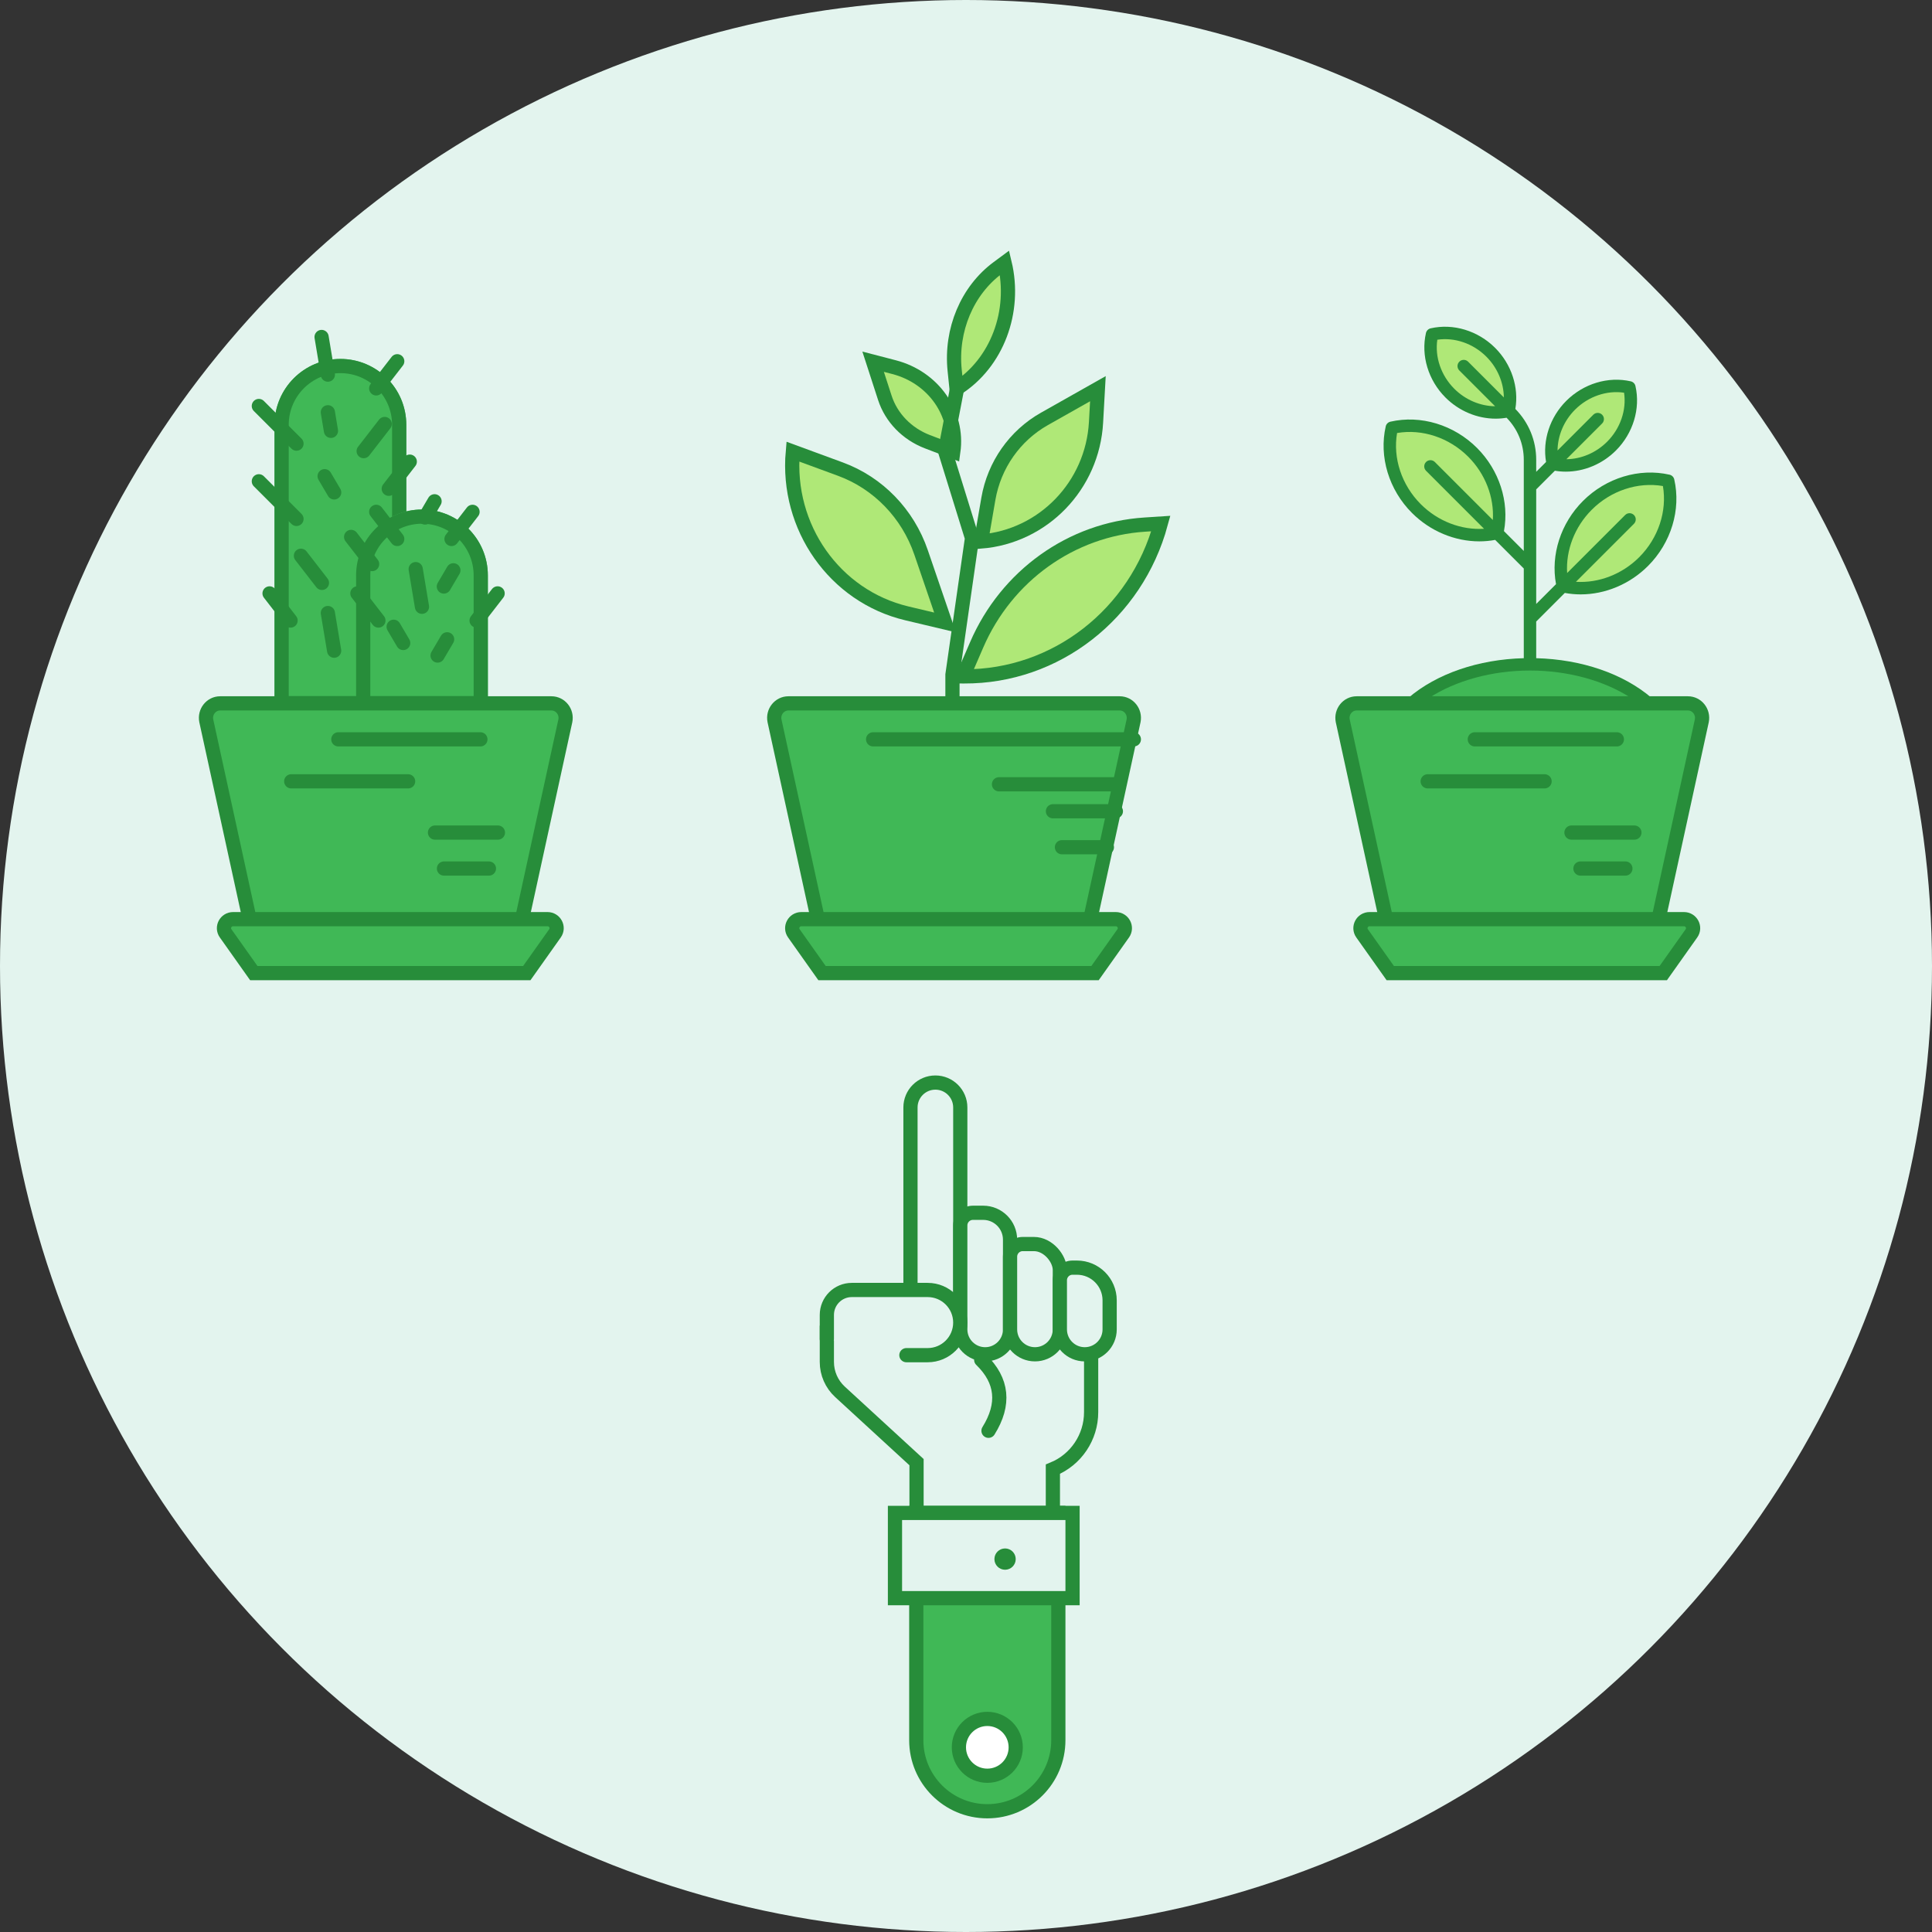 <?xml version="1.0" encoding="UTF-8"?>
<svg width="272px" height="272px" viewBox="0 0 272 272" version="1.1" xmlns="http://www.w3.org/2000/svg" xmlns:xlink="http://www.w3.org/1999/xlink">
    <rect x="0" y="0" width="272" height="272" fill="#333333" stroke="none"/>
    <!-- Generator: Sketch 48.2 (47327) - http://www.bohemiancoding.com/sketch -->
    <title>illus-01</title>
    <desc>Created with Sketch.</desc>
    <defs>
        <circle id="path-1" cx="136" cy="136" r="136"></circle>
        <path d="M11.925,3.533 L11.925,3.533 C17.047,3.533 21.2,7.686 21.2,12.808 L21.2,53 L2.65,53 L2.65,12.808 C2.65,7.686 6.803,3.533 11.925,3.533 Z" id="path-3"></path>
        <path d="M23.408,24.733 L23.408,24.733 C28.531,24.733 32.683,28.886 32.683,34.008 L32.683,53 L14.133,53 L14.133,34.008 C14.133,28.886 18.286,24.733 23.408,24.733 Z" id="path-4"></path>
    </defs>
    <g id="Illustrations" stroke="none" stroke-width="1" fill="none" fill-rule="evenodd" transform="translate(-24, -45)">
        <g id="illus-01" transform="translate(24, 45)">
            <mask id="mask-2" fill="white">
                <use xlink:href="#path-1"></use>
            </mask>
            <use id="Oval-5" fill="#E3F4EE" xlink:href="#path-1"></use>
            <g id="Page-1" mask="url(#mask-2)">
                <g transform="translate(109, 37)">
                    <path d="M26.582,58.227 L28.498,53.793 C32.704,44.056 41.826,37.529 52.169,36.856 L54.43,36.709 C50.964,49.474 39.627,58.282 26.736,58.228 L26.582,58.227 Z" id="Fill-1" stroke="none" fill="#AFE877" fill-rule="evenodd"></path>
                    <path d="M26.582,58.227 L28.498,53.793 C32.704,44.056 41.826,37.529 52.169,36.856 L54.43,36.709 C50.964,49.474 39.627,58.282 26.736,58.228 L26.582,58.227 Z" id="Stroke-3" stroke="#278D3A" stroke-width="2" fill="none" stroke-linecap="round"></path>
                    <path d="M25.67,17.722 L25.404,15.135 C24.822,9.457 27.166,3.893 31.49,0.698 L32.434,0 C34.087,6.874 31.345,14.111 25.737,17.679 L25.67,17.722 Z" id="Fill-5" stroke="none" fill="#AFE877" fill-rule="evenodd"></path>
                    <path d="M25.67,17.722 L25.404,15.135 C24.822,9.457 27.166,3.893 31.49,0.698 L32.434,0 C34.087,6.874 31.345,14.111 25.737,17.679 L25.67,17.722 Z" id="Stroke-7" stroke="#278D3A" stroke-width="2" fill="none" stroke-linecap="round"></path>
                    <path d="M24.051,50.633 L20.674,40.77 C18.803,35.307 14.633,31 9.323,29.047 L2.619,26.582 C1.673,37.219 8.52,46.94 18.654,49.35 L24.051,50.633 Z" id="Fill-9" stroke="none" fill="#AFE877" fill-rule="evenodd"></path>
                    <path d="M24.051,50.633 L20.674,40.77 C18.803,35.307 14.633,31 9.323,29.047 L2.619,26.582 C1.673,37.219 8.52,46.94 18.654,49.35 L24.051,50.633 Z" id="Stroke-11" stroke="#278D3A" stroke-width="2" fill="none" stroke-linecap="round"></path>
                    <path d="M45.57,17.722 L38.039,21.977 C33.868,24.334 30.97,28.468 30.149,33.229 L29.114,39.241 C37.898,38.524 44.811,31.36 45.306,22.461 L45.57,17.722 Z" id="Fill-13" stroke="none" fill="#AFE877" fill-rule="evenodd"></path>
                    <path d="M45.57,17.722 L38.039,21.977 C33.868,24.334 30.97,28.468 30.149,33.229 L29.114,39.241 C37.898,38.524 44.811,31.36 45.306,22.461 L45.57,17.722 Z" id="Stroke-15" stroke="#278D3A" stroke-width="2" fill="none" stroke-linecap="round"></path>
                    <path d="M13.924,13.924 L15.571,19 C16.483,21.812 18.688,24.085 21.573,25.189 L25.216,26.582 C25.97,21.205 22.407,16.127 16.872,14.69 L13.924,13.924 Z" id="Fill-17" stroke="none" fill="#AFE877" fill-rule="evenodd"></path>
                    <path d="M13.924,13.924 L15.571,19 C16.483,21.812 18.688,24.085 21.573,25.189 L25.216,26.582 C25.97,21.205 22.407,16.127 16.872,14.69 L13.924,13.924 Z" id="Stroke-19" stroke="#278D3A" stroke-width="2" fill="none" stroke-linecap="round"></path>
                    <polyline id="Stroke-21" stroke="#278D3A" stroke-width="2" fill="none" stroke-linecap="round" points="25.739 17.722 24.051 26.507 27.848 38.759 25.094 57.991 25.094 64.557"></polyline>
                    <path d="M43.39,97.468 L7.243,97.468 L0.041,64.48 C-0.212,63.211 0.734,62.025 1.998,62.025 L48.635,62.025 C49.899,62.025 50.845,63.211 50.592,64.48 L43.39,97.468 Z" id="Fill-23" stroke="none" fill="#40B856" fill-rule="evenodd"></path>
                    <path d="M43.39,97.468 L7.243,97.468 L0.041,64.48 C-0.212,63.211 0.734,62.025 1.998,62.025 L48.635,62.025 C49.899,62.025 50.845,63.211 50.592,64.48 L43.39,97.468 Z" id="Stroke-25" stroke="#278D3A" stroke-width="2" fill="none"></path>
                    <path d="M45.167,100 L6.731,100 L2.766,94.404 C2.17,93.562 2.78,92.405 3.82,92.405 L48.079,92.405 C49.119,92.405 49.729,93.562 49.133,94.404 L45.167,100 Z" id="Fill-27" stroke="none" fill="#40B856" fill-rule="evenodd"></path>
                    <path d="M45.167,100 L6.731,100 L2.766,94.404 C2.17,93.562 2.78,92.405 3.82,92.405 L48.079,92.405 C49.119,92.405 49.729,93.562 49.133,94.404 L45.167,100 Z" id="Stroke-29" stroke="#278D3A" stroke-width="2" fill="none"></path>
                    <path d="M50.633,67.089 L13.924,67.089" id="Stroke-31" stroke="#278D3A" stroke-width="2" fill="none" stroke-linecap="round"></path>
                    <path d="M48.101,73.418 L31.646,73.418" id="Stroke-33" stroke="#278D3A" stroke-width="2" fill="none" stroke-linecap="round"></path>
                    <path d="M48.101,77.215 L39.241,77.215" id="Stroke-35" stroke="#278D3A" stroke-width="2" fill="none" stroke-linecap="round"></path>
                    <path d="M46.835,82.278 L40.506,82.278" id="Stroke-37" stroke="#278D3A" stroke-width="2" fill="none" stroke-linecap="round"></path>
                </g>
            </g>
            <g id="Group-18" mask="url(#mask-2)">
                <g transform="translate(29, 47)">
                    <g id="Group-17" transform="translate(7, 0)">
                        <g id="Rectangle-3">
                            <use fill="#40B856" fill-rule="evenodd" xlink:href="#path-3"></use>
                            <path stroke="#278D3A" stroke-width="2" d="M3.65,52 L20.2,52 L20.2,12.808 C20.2,8.238 16.495,4.533 11.925,4.533 C7.355,4.533 3.65,8.238 3.65,12.808 L3.65,52 Z"></path>
                        </g>
                        <path d="M0.442,10.158 L5.742,15.458" id="Line-2" stroke="#278D3A" stroke-width="2" stroke-linecap="round"></path>
                        <path d="M0.442,20.758 L5.742,26.058" id="Line-2" stroke="#278D3A" stroke-width="2" stroke-linecap="round"></path>
                        <g id="Rectangle-3">
                            <use fill="#40B856" fill-rule="evenodd" xlink:href="#path-4"></use>
                            <path stroke="#278D3A" stroke-width="2" d="M15.133,52 L31.683,52 L31.683,34.008 C31.683,29.438 27.978,25.733 23.408,25.733 C18.838,25.733 15.133,29.438 15.133,34.008 L15.133,52 Z"></path>
                        </g>
                        <path d="M6.366,31.242 L9.325,35.063" id="Path-3" stroke="#278D3A" stroke-width="2" stroke-linecap="round"></path>
                        <path d="M1.95,36.542 L4.909,40.363" id="Path-3" stroke="#278D3A" stroke-width="2" stroke-linecap="round"></path>
                        <path d="M14.316,36.542 L17.275,40.363" id="Path-3" stroke="#278D3A" stroke-width="2" stroke-linecap="round"></path>
                        <path d="M16.966,25.059 L19.925,28.88" id="Path-3" stroke="#278D3A" stroke-width="2" stroke-linecap="round"></path>
                        <path d="M16.966,3.859 L19.925,7.68" id="Path-3" stroke="#278D3A" stroke-width="2" stroke-linecap="round" transform="translate(18.446, 5.77) scale(-1, 1) translate(-18.446, -5.77) "></path>
                        <path d="M18.733,17.992 L21.692,21.813" id="Path-3" stroke="#278D3A" stroke-width="2" stroke-linecap="round" transform="translate(20.212, 19.903) scale(-1, 1) translate(-20.212, -19.903) "></path>
                        <path d="M15.2,12.692 L18.159,16.513" id="Path-3" stroke="#278D3A" stroke-width="2" stroke-linecap="round" transform="translate(16.679, 14.603) scale(-1, 1) translate(-16.679, -14.603) "></path>
                        <path d="M27.566,25.059 L30.525,28.88" id="Path-3" stroke="#278D3A" stroke-width="2" stroke-linecap="round" transform="translate(29.046, 26.97) scale(-1, 1) translate(-29.046, -26.97) "></path>
                        <path d="M31.1,36.542 L34.059,40.363" id="Path-3" stroke="#278D3A" stroke-width="2" stroke-linecap="round" transform="translate(32.579, 38.453) scale(-1, 1) translate(-32.579, -38.453) "></path>
                        <path d="M22.525,33.125 L23.408,38.425" id="Line-3" stroke="#278D3A" stroke-width="2" stroke-linecap="round"></path>
                        <path d="M10.158,39.308 L11.042,44.608" id="Line-3" stroke="#278D3A" stroke-width="2" stroke-linecap="round"></path>
                        <path d="M9.275,0.442 L10.158,5.742" id="Line-3" stroke="#278D3A" stroke-width="2" stroke-linecap="round"></path>
                        <path d="M10.158,11.042 L10.594,13.656" id="Line-3" stroke="#278D3A" stroke-width="2" stroke-linecap="round"></path>
                        <path d="M9.704,20.04 L11.048,22.324" id="Line-3" stroke="#278D3A" stroke-width="2" stroke-linecap="round"></path>
                        <path d="M19.421,41.24 L20.765,43.524" id="Line-3" stroke="#278D3A" stroke-width="2" stroke-linecap="round"></path>
                        <path d="M23.838,23.573 L25.181,25.857" id="Line-3" stroke="#278D3A" stroke-width="2" stroke-linecap="round" transform="translate(24.509, 24.715) scale(-1, 1) translate(-24.509, -24.715) "></path>
                        <path d="M26.488,33.29 L27.831,35.574" id="Line-3" stroke="#278D3A" stroke-width="2" stroke-linecap="round" transform="translate(27.159, 34.432) scale(-1, 1) translate(-27.159, -34.432) "></path>
                        <path d="M25.604,43.007 L26.948,45.291" id="Line-3" stroke="#278D3A" stroke-width="2" stroke-linecap="round" transform="translate(26.276, 44.149) scale(-1, 1) translate(-26.276, -44.149) "></path>
                        <path d="M13.433,28.592 L16.392,32.413" id="Path-3" stroke="#278D3A" stroke-width="2" stroke-linecap="round"></path>
                    </g>
                    <g id="Page-1" transform="translate(0, 52)">
                        <path d="M43.39,35.468 L7.243,35.468 L0.041,2.48 C-0.212,1.211 0.734,0.025 1.998,0.025 L48.635,0.025 C49.899,0.025 50.845,1.211 50.592,2.48 L43.39,35.468 Z" id="Fill-23" fill="#40B856"></path>
                        <path d="M43.39,35.468 L7.243,35.468 L0.041,2.48 C-0.212,1.211 0.734,0.025 1.998,0.025 L48.635,0.025 C49.899,0.025 50.845,1.211 50.592,2.48 L43.39,35.468 Z" id="Stroke-25" stroke="#278D3A" stroke-width="2"></path>
                        <path d="M45.167,38 L6.731,38 L2.766,32.404 C2.17,31.562 2.78,30.405 3.82,30.405 L48.079,30.405 C49.119,30.405 49.729,31.562 49.133,32.404 L45.167,38 Z" id="Fill-27" fill="#40B856"></path>
                        <path d="M45.167,38 L6.731,38 L2.766,32.404 C2.17,31.562 2.78,30.405 3.82,30.405 L48.079,30.405 C49.119,30.405 49.729,31.562 49.133,32.404 L45.167,38 Z" id="Stroke-29" stroke="#278D3A" stroke-width="2"></path>
                        <path d="M38.633,5.089 L18.633,5.089" id="Stroke-31" stroke="#278D3A" stroke-width="2" stroke-linecap="round"></path>
                        <path d="M28.456,11 L12,11" id="Stroke-33" stroke="#278D3A" stroke-width="2" stroke-linecap="round"></path>
                        <path d="M41.101,18.215 L32.241,18.215" id="Stroke-35" stroke="#278D3A" stroke-width="2" stroke-linecap="round"></path>
                        <path d="M39.835,23.278 L33.506,23.278" id="Stroke-37" stroke="#278D3A" stroke-width="2" stroke-linecap="round"></path>
                    </g>
                </g>
            </g>
            <g id="Group-18" mask="url(#mask-2)">
                <g transform="translate(189, 46)">
                    <path d="M46.93,52.251 L43.523,52.251 C39.536,48.844 33.676,46.833 27.277,46.665 L27.277,41.504 L31.304,37.477 C32.041,37.614 32.787,37.682 33.535,37.682 C36.98,37.682 40.441,36.257 43.016,33.682 C46.272,30.427 47.688,25.755 46.712,21.49 C46.637,21.162 46.382,20.907 46.054,20.832 C41.789,19.856 37.117,21.272 33.862,24.528 C30.728,27.662 29.299,32.108 30.067,36.24 L27.277,39.03 L27.277,22.9 L29.905,20.273 C30.412,20.359 30.926,20.402 31.44,20.402 C34.006,20.402 36.583,19.342 38.499,17.426 C40.923,15.002 41.976,11.522 41.249,8.344 C41.174,8.016 40.919,7.761 40.591,7.686 C37.413,6.959 33.933,8.012 31.509,10.436 C29.207,12.738 28.142,15.993 28.665,19.038 L27.277,20.426 L27.277,18.734 C27.277,16.033 26.234,13.493 24.34,11.572 C24.86,8.529 23.795,5.277 21.495,2.976 C19.071,0.553 15.592,-0.501 12.413,0.226 C12.085,0.301 11.83,0.557 11.755,0.884 C11.027,4.063 12.081,7.543 14.504,9.966 C16.421,11.883 18.998,12.942 21.564,12.942 C22.08,12.942 22.596,12.899 23.106,12.812 C24.667,14.402 25.528,16.502 25.528,18.734 L25.528,31.565 L22.738,28.775 C23.506,24.643 22.077,20.197 18.944,17.063 C15.688,13.807 11.016,12.391 6.751,13.367 C6.424,13.442 6.168,13.698 6.093,14.025 C5.117,18.29 6.533,22.962 9.789,26.218 C12.364,28.793 15.825,30.217 19.27,30.217 C20.018,30.217 20.764,30.149 21.501,30.012 L25.528,34.039 L25.528,46.665 C19.129,46.833 13.269,48.844 9.282,52.25 L5.875,52.25 C5.392,52.25 5,52.642 5,53.125 C5,53.608 5.392,54 5.875,54 L46.93,54 C47.414,54 47.805,53.608 47.805,53.125 C47.805,52.642 47.414,52.251 46.93,52.251 Z" id="Shape" fill="#278D3A" fill-rule="nonzero"></path>
                    <path d="M35.099,25.765 C37.792,23.071 41.585,21.821 45.116,22.428 C45.723,25.96 44.473,29.752 41.779,32.445 C39.365,34.859 36.07,36.113 32.87,35.911 L41.037,27.744 C41.378,27.403 41.378,26.849 41.037,26.507 C40.695,26.166 40.141,26.166 39.8,26.507 L31.633,34.674 C31.431,31.474 32.685,28.179 35.099,25.765 Z M32.746,11.673 C34.606,9.813 37.205,8.926 39.648,9.287 C40.009,11.73 39.122,14.329 37.262,16.189 C35.696,17.756 33.605,18.631 31.524,18.653 L36.556,13.621 C36.898,13.28 36.898,12.726 36.556,12.384 C36.214,12.043 35.66,12.043 35.319,12.384 L30.282,17.421 C30.301,15.337 31.177,13.242 32.746,11.673 Z M13.356,1.828 C15.799,1.467 18.398,2.353 20.258,4.213 C21.825,5.78 22.7,7.871 22.722,9.951 L17.69,4.92 C17.349,4.578 16.795,4.578 16.453,4.92 C16.112,5.261 16.112,5.815 16.453,6.157 L21.49,11.194 C19.407,11.175 17.311,10.299 15.742,8.729 C13.882,6.869 12.995,4.27 13.356,1.828 Z M11.026,24.981 C8.332,22.287 7.082,18.495 7.689,14.963 C11.221,14.356 15.013,15.607 17.706,18.3 C20.12,20.714 21.374,24.009 21.172,27.209 L13.005,19.043 C12.664,18.701 12.11,18.701 11.768,19.043 C11.427,19.384 11.427,19.938 11.768,20.28 L19.935,28.446 C16.735,28.648 13.44,27.394 11.026,24.981 Z" id="Combined-Shape" fill="#AFE877" fill-rule="evenodd"></path>
                    <path d="M26.403,48.402 C31.729,48.402 36.847,49.813 40.598,52.251 L12.207,52.251 C15.959,49.813 21.076,48.402 26.403,48.402 Z" id="Path" fill="#40B856" fill-rule="evenodd"></path>
                    <g id="Page-1" stroke-width="1" fill="none" fill-rule="evenodd" transform="translate(0, 53)">
                        <path d="M43.39,35.468 L7.243,35.468 L0.041,2.48 C-0.212,1.211 0.734,0.025 1.998,0.025 L48.635,0.025 C49.899,0.025 50.845,1.211 50.592,2.48 L43.39,35.468 Z" id="Fill-23" fill="#40B856"></path>
                        <path d="M43.39,35.468 L7.243,35.468 L0.041,2.48 C-0.212,1.211 0.734,0.025 1.998,0.025 L48.635,0.025 C49.899,0.025 50.845,1.211 50.592,2.48 L43.39,35.468 Z" id="Stroke-25" stroke="#278D3A" stroke-width="2"></path>
                        <path d="M45.167,38 L6.731,38 L2.766,32.404 C2.17,31.562 2.78,30.405 3.82,30.405 L48.079,30.405 C49.119,30.405 49.729,31.562 49.133,32.404 L45.167,38 Z" id="Fill-27" fill="#40B856"></path>
                        <path d="M45.167,38 L6.731,38 L2.766,32.404 C2.17,31.562 2.78,30.405 3.82,30.405 L48.079,30.405 C49.119,30.405 49.729,31.562 49.133,32.404 L45.167,38 Z" id="Stroke-29" stroke="#278D3A" stroke-width="2"></path>
                        <path d="M38.633,5.089 L18.633,5.089" id="Stroke-31" stroke="#278D3A" stroke-width="2" stroke-linecap="round"></path>
                        <path d="M28.456,11 L12,11" id="Stroke-33" stroke="#278D3A" stroke-width="2" stroke-linecap="round"></path>
                        <path d="M41.101,18.215 L32.241,18.215" id="Stroke-35" stroke="#278D3A" stroke-width="2" stroke-linecap="round"></path>
                        <path d="M39.835,23.278 L33.506,23.278" id="Stroke-37" stroke="#278D3A" stroke-width="2" stroke-linecap="round"></path>
                    </g>
                </g>
            </g>
            <g id="hand" mask="url(#mask-2)">
                <g transform="translate(116, 151)">
                    <g id="Group-24" transform="translate(0, 0.897)">
                        <path d="M15.689,0.513 C13.753,0.513 12.183,2.082 12.183,4.019 L12.183,46.021 L19.194,46.021 L19.194,4.019 C19.194,2.082 17.624,0.513 15.689,0.513" id="Fill-1" fill="#E3F4EE"></path>
                        <path d="M15.689,0.513 C13.753,0.513 12.183,2.082 12.183,4.019 L12.183,46.021 L19.194,46.021 L19.194,4.019 C19.194,2.082 17.624,0.513 15.689,0.513 Z" id="Stroke-3" stroke="#278D3A" stroke-width="2"></path>
                        <path d="M0.41,35.635 L0.41,39.85 C0.41,41.449 1.081,42.974 2.259,44.056 L13.037,53.955 L13.037,63.872 L32.232,63.872 L32.232,54.946 C35.49,53.613 37.617,50.442 37.617,46.922 L37.617,31.504 L0.41,35.635 Z" id="Fill-5" fill="#E3F4EE"></path>
                        <path d="M0.41,35.635 L0.41,39.85 C0.41,41.449 1.081,42.974 2.259,44.056 L13.037,53.955 L13.037,63.872 L32.232,63.872 L32.232,54.946 C35.49,53.613 37.617,50.442 37.617,46.922 L37.617,31.504 L0.41,35.635 Z" id="Stroke-7" stroke="#278D3A" stroke-width="2" stroke-linecap="round"></path>
                        <path d="M22.417,18.847 L20.973,18.847 C19.99,18.847 19.194,19.644 19.194,20.627 L19.194,35.265 C19.194,37.2 20.763,38.77 22.698,38.77 C24.635,38.77 26.203,37.2 26.203,35.265 L26.203,22.634 C26.203,20.542 24.508,18.847 22.417,18.847" id="Fill-9" fill="#E3F4EE"></path>
                        <path d="M22.417,18.847 L20.973,18.847 C19.99,18.847 19.194,19.644 19.194,20.627 L19.194,35.265 C19.194,37.2 20.763,38.77 22.698,38.77 C24.635,38.77 26.203,37.2 26.203,35.265 L26.203,22.634 C26.203,20.542 24.508,18.847 22.417,18.847 Z" id="Stroke-11" stroke="#278D3A" stroke-width="2" stroke-linecap="round"></path>
                        <path d="M29.561,23.248 L27.983,23.248 C27,23.248 26.203,24.045 26.203,25.027 L26.203,35.265 C26.203,37.201 27.772,38.769 29.709,38.769 C31.644,38.769 33.213,37.201 33.213,35.265 L33.213,26.9 C33.213,25.306 31.578,23.248 29.561,23.248" id="Fill-13" fill="#E3F4EE"></path>
                        <path d="M29.561,23.248 L27.983,23.248 C27,23.248 26.203,24.045 26.203,25.027 L26.203,35.265 C26.203,37.201 27.772,38.769 29.709,38.769 C31.644,38.769 33.213,37.201 33.213,35.265 L33.213,26.9 C33.213,25.306 31.578,23.248 29.561,23.248 Z" id="Stroke-15" stroke="#278D3A" stroke-width="2" stroke-linecap="round"></path>
                        <path d="M35.618,26.57 L34.993,26.57 C34.01,26.57 33.214,27.367 33.214,28.35 L33.214,35.265 C33.214,37.2 34.782,38.77 36.718,38.77 C38.654,38.77 40.223,37.2 40.223,35.265 L40.223,31.175 C40.223,28.632 38.161,26.57 35.618,26.57" id="Fill-17" fill="#E3F4EE"></path>
                        <path d="M35.618,26.57 L34.993,26.57 C34.01,26.57 33.214,27.367 33.214,28.35 L33.214,35.265 C33.214,37.2 34.782,38.77 36.718,38.77 C38.654,38.77 40.223,37.2 40.223,35.265 L40.223,31.175 C40.223,28.632 38.161,26.57 35.618,26.57 Z" id="Stroke-19" stroke="#278D3A" stroke-width="2"></path>
                        <path d="M0.41,36.617 L0.41,33.227 C0.41,31.287 1.983,29.714 3.923,29.714 L14.604,29.714 C17.139,29.714 19.193,31.769 19.193,34.304 C19.193,36.838 17.139,38.893 14.604,38.893 L11.608,38.893" id="Fill-21" fill="#E3F4EE"></path>
                        <path d="M0.41,36.617 L0.41,33.227 C0.41,31.287 1.983,29.714 3.923,29.714 L14.604,29.714 C17.139,29.714 19.193,31.769 19.193,34.304 C19.193,36.838 17.139,38.893 14.604,38.893 L11.608,38.893" id="Stroke-23" stroke="#278D3A" stroke-width="2" stroke-linecap="round"></path>
                        <path d="M22.142,39.549 C25.154,42.47 25.496,45.8 23.168,49.538" id="Path-12" stroke="#278D3A" stroke-width="2" stroke-linecap="round"></path>
                    </g>
                    <g id="Group-20" transform="translate(10, 62)">
                        <path d="M3,0 L23,0 L23,32 C23,37.523 18.523,42 13,42 L13,42 C7.477,42 3,37.523 3,32 L3,0 Z" id="Rectangle-4" stroke="#278D3A" stroke-width="2" fill="#40B856"></path>
                        <circle id="Oval-9" stroke="#278D3A" stroke-width="2" fill="#FFFFFF" cx="13" cy="33" r="4"></circle>
                        <rect id="Rectangle-4" stroke="#278D3A" stroke-width="2" fill="#E3F4EE" x="0" y="0" width="25" height="12"></rect>
                        <circle id="Oval-8" fill="#278D3A" cx="15.5" cy="6.5" r="1.5"></circle>
                    </g>
                </g>
            </g>
        </g>
    </g>
</svg>